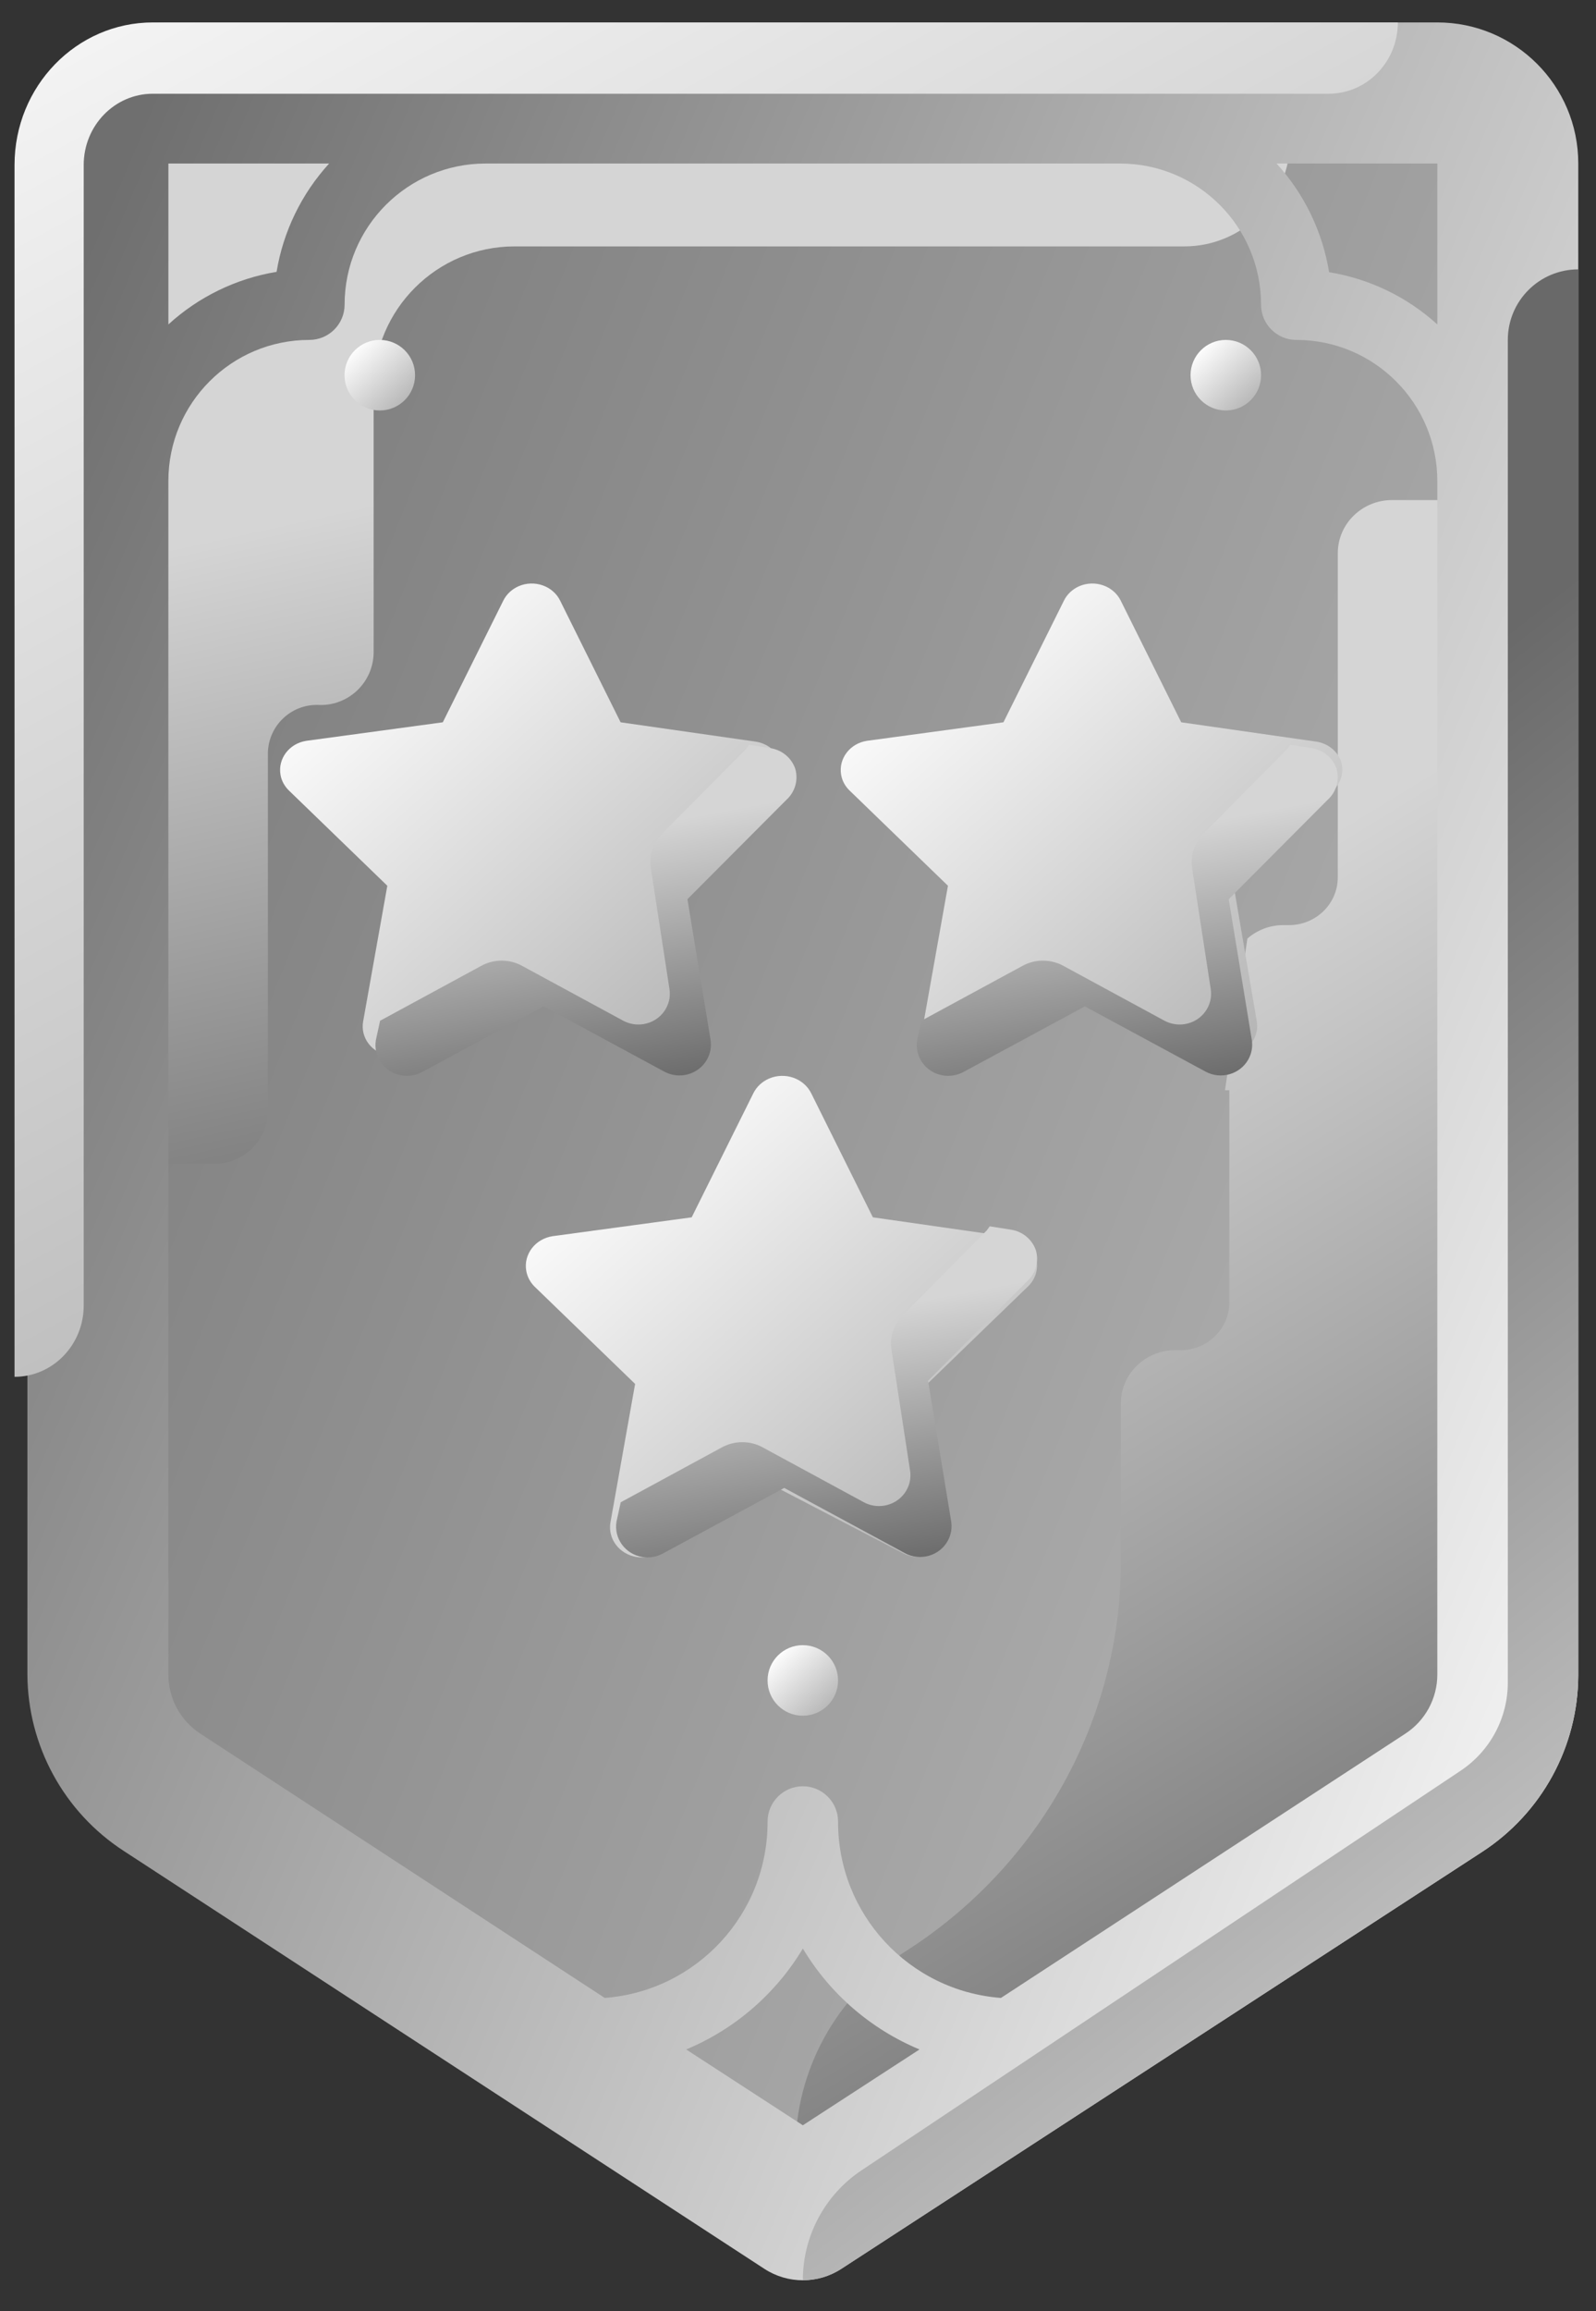 <svg width="47" height="68" viewBox="0 0 47 68" fill="none" xmlns="http://www.w3.org/2000/svg">
<rect x="0" y="0" width="47" height="68" fill="#333333" stroke="none"/>
<path d="M5.231 51.532C4.625 51.141 4.261 50.473 4.262 49.757V4.493H42.59V49.757C42.591 50.474 42.227 51.142 41.621 51.532L23.426 63.263L5.231 51.532Z" fill="url(#paint0_linear)"/>
<path d="M23.642 50.484C24.215 50.484 24.68 50.02 24.68 49.446C24.68 48.873 24.215 48.408 23.642 48.408C23.068 48.408 22.604 48.873 22.604 49.446C22.604 50.02 23.068 50.484 23.642 50.484Z" fill="url(#paint1_linear)"/>
<path d="M4.775 4.136V34.238H6.332C7.192 34.238 7.889 33.54 7.889 32.681V22.145C7.91 21.349 8.573 20.72 9.37 20.742C9.389 20.742 9.408 20.743 9.425 20.744C10.285 20.756 10.992 20.067 11.003 19.208C11.003 19.201 11.003 19.195 11.003 19.187V11.402C11.003 9.109 12.862 7.25 15.155 7.25H34.877C36.597 7.25 37.991 5.856 37.991 4.136H4.775V4.136Z" fill="url(#paint2_linear)"/>
<path d="M11.184 12.078C11.758 12.078 12.223 11.614 12.223 11.04C12.223 10.467 11.758 10.002 11.184 10.002C10.611 10.002 10.146 10.467 10.146 11.04C10.146 11.614 10.611 12.078 11.184 12.078Z" fill="url(#paint3_linear)"/>
<path d="M36.099 12.078C36.672 12.078 37.137 11.614 37.137 11.04C37.137 10.467 36.672 10.002 36.099 10.002C35.525 10.002 35.06 10.467 35.06 11.04C35.06 11.614 35.525 12.078 36.099 12.078Z" fill="url(#paint4_linear)"/>
<path d="M39.396 16.278C39.396 15.415 40.111 14.714 40.993 14.714H42.59V50.151C42.533 50.794 42.176 51.376 41.621 51.725L23.426 63.263C23.421 60.921 24.622 58.734 26.62 57.447C30.596 54.932 33 50.616 33.008 45.982V41.292V41.282C33.014 40.419 33.734 39.722 34.615 39.729H34.754C35.548 39.735 36.195 39.11 36.202 38.332V32.078C36.159 32.082 36.117 32.082 36.074 32.078L36.734 27.617C37.026 27.36 37.406 27.219 37.799 27.221H37.948H37.959C38.753 27.221 39.396 26.592 39.396 25.814V16.278Z" fill="url(#paint5_linear)"/>
<path d="M39.492 22.401C39.38 22.092 39.096 21.869 38.755 21.821L34.785 21.253L33.004 17.672C32.788 17.236 32.24 17.049 31.779 17.25C31.583 17.337 31.424 17.485 31.332 17.672L29.55 21.253L25.532 21.798C25.029 21.875 24.689 22.322 24.77 22.796C24.799 22.97 24.885 23.131 25.016 23.258L27.916 26.063L27.203 30.061C27.121 30.535 27.46 30.982 27.963 31.06C28.165 31.091 28.374 31.058 28.555 30.965L32.119 29.111L35.658 30.953C36.104 31.184 36.665 31.029 36.909 30.608C37.008 30.438 37.043 30.241 37.01 30.049L36.334 26.086L39.234 23.281C39.49 23.058 39.589 22.717 39.492 22.401Z" fill="url(#paint6_linear)"/>
<path d="M22.982 22.401C22.871 22.092 22.587 21.869 22.245 21.821L18.276 21.253L16.494 17.672C16.279 17.236 15.731 17.049 15.27 17.25C15.073 17.337 14.915 17.485 14.822 17.672L13.04 21.253L9.022 21.798C8.519 21.875 8.179 22.322 8.26 22.796C8.289 22.97 8.376 23.131 8.506 23.258L11.406 26.063L10.693 30.061C10.611 30.535 10.95 30.982 11.453 31.06C11.656 31.091 11.865 31.058 12.045 30.965L15.609 29.111L19.148 30.953C19.595 31.184 20.155 31.029 20.399 30.608C20.498 30.438 20.533 30.241 20.5 30.049L19.824 26.086L22.724 23.281C22.98 23.058 23.079 22.717 22.982 22.401Z" fill="url(#paint7_linear)"/>
<path d="M23.418 22.616C23.306 22.294 23.02 22.061 22.677 22.012L22.06 21.915L21.973 22.036L19.503 24.525C19.231 24.8 19.106 25.186 19.17 25.564L19.713 29.092C19.796 29.587 19.455 30.053 18.95 30.134C18.747 30.167 18.537 30.131 18.355 30.035L15.391 28.428C15.01 28.212 14.538 28.212 14.156 28.428L11.193 30.035L11.069 30.603C10.986 31.097 11.327 31.563 11.832 31.644C12.036 31.677 12.246 31.642 12.428 31.545L16.009 29.612L19.565 31.533C20.014 31.774 20.577 31.612 20.822 31.173C20.921 30.995 20.957 30.79 20.924 30.591L20.244 26.458L23.159 23.534C23.416 23.301 23.516 22.945 23.418 22.616Z" fill="url(#paint8_linear)"/>
<path d="M39.358 22.616C39.245 22.294 38.96 22.061 38.617 22.012L37.999 21.915L37.913 22.036L35.443 24.525C35.17 24.8 35.045 25.186 35.109 25.564L35.653 29.092C35.736 29.587 35.395 30.053 34.89 30.134C34.686 30.167 34.476 30.131 34.294 30.035L31.331 28.428C30.949 28.212 30.477 28.212 30.096 28.428L27.132 30.035L27.009 30.603C26.926 31.097 27.267 31.563 27.772 31.644C27.975 31.677 28.185 31.642 28.367 31.545L31.948 29.612L35.505 31.533C35.953 31.774 36.516 31.612 36.762 31.173C36.861 30.995 36.897 30.79 36.863 30.591L36.184 26.458L39.098 23.534C39.355 23.301 39.455 22.945 39.358 22.616Z" fill="url(#paint9_linear)"/>
<path d="M30.502 36.988C30.388 36.674 30.099 36.446 29.751 36.398L25.705 35.819L23.889 32.169C23.669 31.725 23.111 31.533 22.641 31.739C22.441 31.827 22.279 31.979 22.185 32.169L20.369 35.819L16.273 36.374C15.761 36.453 15.414 36.908 15.497 37.391C15.527 37.568 15.614 37.732 15.747 37.862L18.703 40.721L17.977 44.796C17.893 45.279 18.238 45.735 18.751 45.814C18.957 45.846 19.17 45.812 19.355 45.717L22.987 43.827L26.594 45.705C27.049 45.941 27.62 45.782 27.869 45.353C27.97 45.18 28.006 44.979 27.972 44.784L27.283 40.744L30.239 37.886C30.5 37.658 30.601 37.311 30.502 36.988Z" fill="url(#paint10_linear)"/>
<path d="M30.504 36.785C30.392 36.463 30.106 36.23 29.763 36.181L29.146 36.084L29.059 36.205L26.589 38.694C26.317 38.969 26.192 39.355 26.256 39.733L26.799 43.261C26.882 43.756 26.541 44.222 26.036 44.303C25.832 44.336 25.622 44.301 25.441 44.204L22.477 42.597C22.096 42.381 21.624 42.381 21.242 42.597L18.279 44.204L18.155 44.772C18.072 45.266 18.413 45.733 18.918 45.814C19.122 45.846 19.332 45.811 19.513 45.715L23.095 43.781L26.651 45.702C27.099 45.943 27.663 45.781 27.908 45.342C28.007 45.165 28.043 44.959 28.01 44.76L27.33 40.627L30.245 37.703C30.502 37.47 30.602 37.115 30.504 36.785Z" fill="url(#paint11_linear)"/>
<path d="M42.327 0.66H4.959C2.666 0.66 0.807 2.519 0.807 4.812V49.27C0.817 51.367 1.882 53.317 3.64 54.46L22.511 66.76C23.199 67.208 24.086 67.208 24.774 66.76L43.645 54.491C45.403 53.348 46.468 51.398 46.478 49.301V4.812C46.479 2.519 44.619 0.66 42.327 0.66ZM42.327 9.546C41.435 8.736 40.328 8.202 39.14 8.009C38.946 6.816 38.408 5.705 37.593 4.812H42.327V9.546ZM9.692 4.812C8.879 5.703 8.341 6.81 8.145 7.999C6.956 8.195 5.849 8.733 4.959 9.546V4.812H9.692ZM23.643 62.535L20.207 60.304C21.64 59.707 22.844 58.666 23.643 57.335C24.441 58.666 25.645 59.707 27.078 60.304L23.643 62.535ZM42.327 49.27C42.328 49.974 41.973 50.63 41.382 51.014L29.476 58.788C26.765 58.581 24.672 56.318 24.68 53.598C24.68 53.025 24.215 52.56 23.642 52.56C23.07 52.56 22.604 53.025 22.604 53.598C22.613 56.318 20.52 58.581 17.809 58.788L5.903 51.014C5.312 50.63 4.957 49.973 4.958 49.27V14.154C4.958 11.861 6.817 10.002 9.11 10.002C9.683 10.002 10.148 9.537 10.148 8.964C10.148 6.671 12.007 4.812 14.3 4.812H32.984C35.277 4.812 37.136 6.671 37.136 8.964C37.136 9.537 37.602 10.002 38.175 10.002C40.467 10.002 42.327 11.861 42.327 14.154V49.27Z" fill="url(#paint12_linear)"/>
<path d="M43.645 54.491C45.403 53.348 46.468 51.398 46.478 49.301V7.926C45.331 7.926 44.403 8.855 44.403 10.002V49.509C44.403 50.552 43.88 51.526 43.012 52.103L25.366 63.864C24.288 64.585 23.642 65.796 23.643 67.092C24.044 67.093 24.437 66.978 24.774 66.76L43.645 54.491Z" fill="url(#paint13_linear)"/>
<path d="M0.428 4.855V40.512C1.553 40.512 2.465 39.573 2.465 38.415V4.855C2.465 3.696 3.376 2.758 4.501 2.758H39.128C40.254 2.758 41.165 1.819 41.165 0.66H4.502C2.251 0.66 0.428 2.538 0.428 4.855Z" fill="url(#paint14_linear)"/>
<defs>
<linearGradient id="paint0_linear" x1="42.392" y1="60.421" x2="-6.523" y2="40.71" gradientUnits="userSpaceOnUse">
<stop stop-color="#B8B8B8"/>
<stop offset="1" stop-color="#7C7C7C"/>
</linearGradient>
<linearGradient id="paint1_linear" x1="24.5" y1="50.552" x2="22.768" y2="48.742" gradientUnits="userSpaceOnUse">
<stop stop-color="#AEAEAE"/>
<stop offset="1" stop-color="white"/>
</linearGradient>
<linearGradient id="paint2_linear" x1="35.523" y1="35.781" x2="30.006" y2="10.624" gradientUnits="userSpaceOnUse">
<stop stop-color="#5F5F5F"/>
<stop offset="1" stop-color="#D5D5D5"/>
</linearGradient>
<linearGradient id="paint3_linear" x1="12.043" y1="12.146" x2="10.311" y2="10.336" gradientUnits="userSpaceOnUse">
<stop stop-color="#AEAEAE"/>
<stop offset="1" stop-color="white"/>
</linearGradient>
<linearGradient id="paint4_linear" x1="36.957" y1="12.146" x2="35.225" y2="10.336" gradientUnits="userSpaceOnUse">
<stop stop-color="#AEAEAE"/>
<stop offset="1" stop-color="white"/>
</linearGradient>
<linearGradient id="paint5_linear" x1="41.166" y1="65.751" x2="22.216" y2="34.846" gradientUnits="userSpaceOnUse">
<stop stop-color="#5F5F5F"/>
<stop offset="1" stop-color="#D5D5D5"/>
</linearGradient>
<linearGradient id="paint6_linear" x1="38.252" y1="31.523" x2="26.707" y2="18.702" gradientUnits="userSpaceOnUse">
<stop stop-color="#AEAEAE"/>
<stop offset="1" stop-color="white"/>
</linearGradient>
<linearGradient id="paint7_linear" x1="21.743" y1="31.523" x2="10.198" y2="18.702" gradientUnits="userSpaceOnUse">
<stop stop-color="#AEAEAE"/>
<stop offset="1" stop-color="white"/>
</linearGradient>
<linearGradient id="paint8_linear" x1="22.534" y1="32.156" x2="20.968" y2="23.921" gradientUnits="userSpaceOnUse">
<stop stop-color="#5F5F5F"/>
<stop offset="1" stop-color="#D5D5D5"/>
</linearGradient>
<linearGradient id="paint9_linear" x1="38.473" y1="32.156" x2="36.907" y2="23.921" gradientUnits="userSpaceOnUse">
<stop stop-color="#5F5F5F"/>
<stop offset="1" stop-color="#D5D5D5"/>
</linearGradient>
<linearGradient id="paint10_linear" x1="29.238" y1="46.285" x2="17.471" y2="33.218" gradientUnits="userSpaceOnUse">
<stop stop-color="#AEAEAE"/>
<stop offset="1" stop-color="white"/>
</linearGradient>
<linearGradient id="paint11_linear" x1="29.62" y1="46.325" x2="28.054" y2="38.09" gradientUnits="userSpaceOnUse">
<stop stop-color="#5F5F5F"/>
<stop offset="1" stop-color="#D5D5D5"/>
</linearGradient>
<linearGradient id="paint12_linear" x1="46.243" y1="63.883" x2="-11.154" y2="39.502" gradientUnits="userSpaceOnUse">
<stop stop-color="white"/>
<stop offset="1" stop-color="#6F6F6F"/>
</linearGradient>
<linearGradient id="paint13_linear" x1="44.505" y1="69.012" x2="19.936" y2="37.672" gradientUnits="userSpaceOnUse">
<stop stop-color="#DEDEDE"/>
<stop offset="1" stop-color="#696969"/>
</linearGradient>
<linearGradient id="paint14_linear" x1="31.331" y1="37.47" x2="5.811" y2="-9.489" gradientUnits="userSpaceOnUse">
<stop stop-color="#AEAEAE"/>
<stop offset="1" stop-color="white"/>
</linearGradient>
</defs>
</svg>
